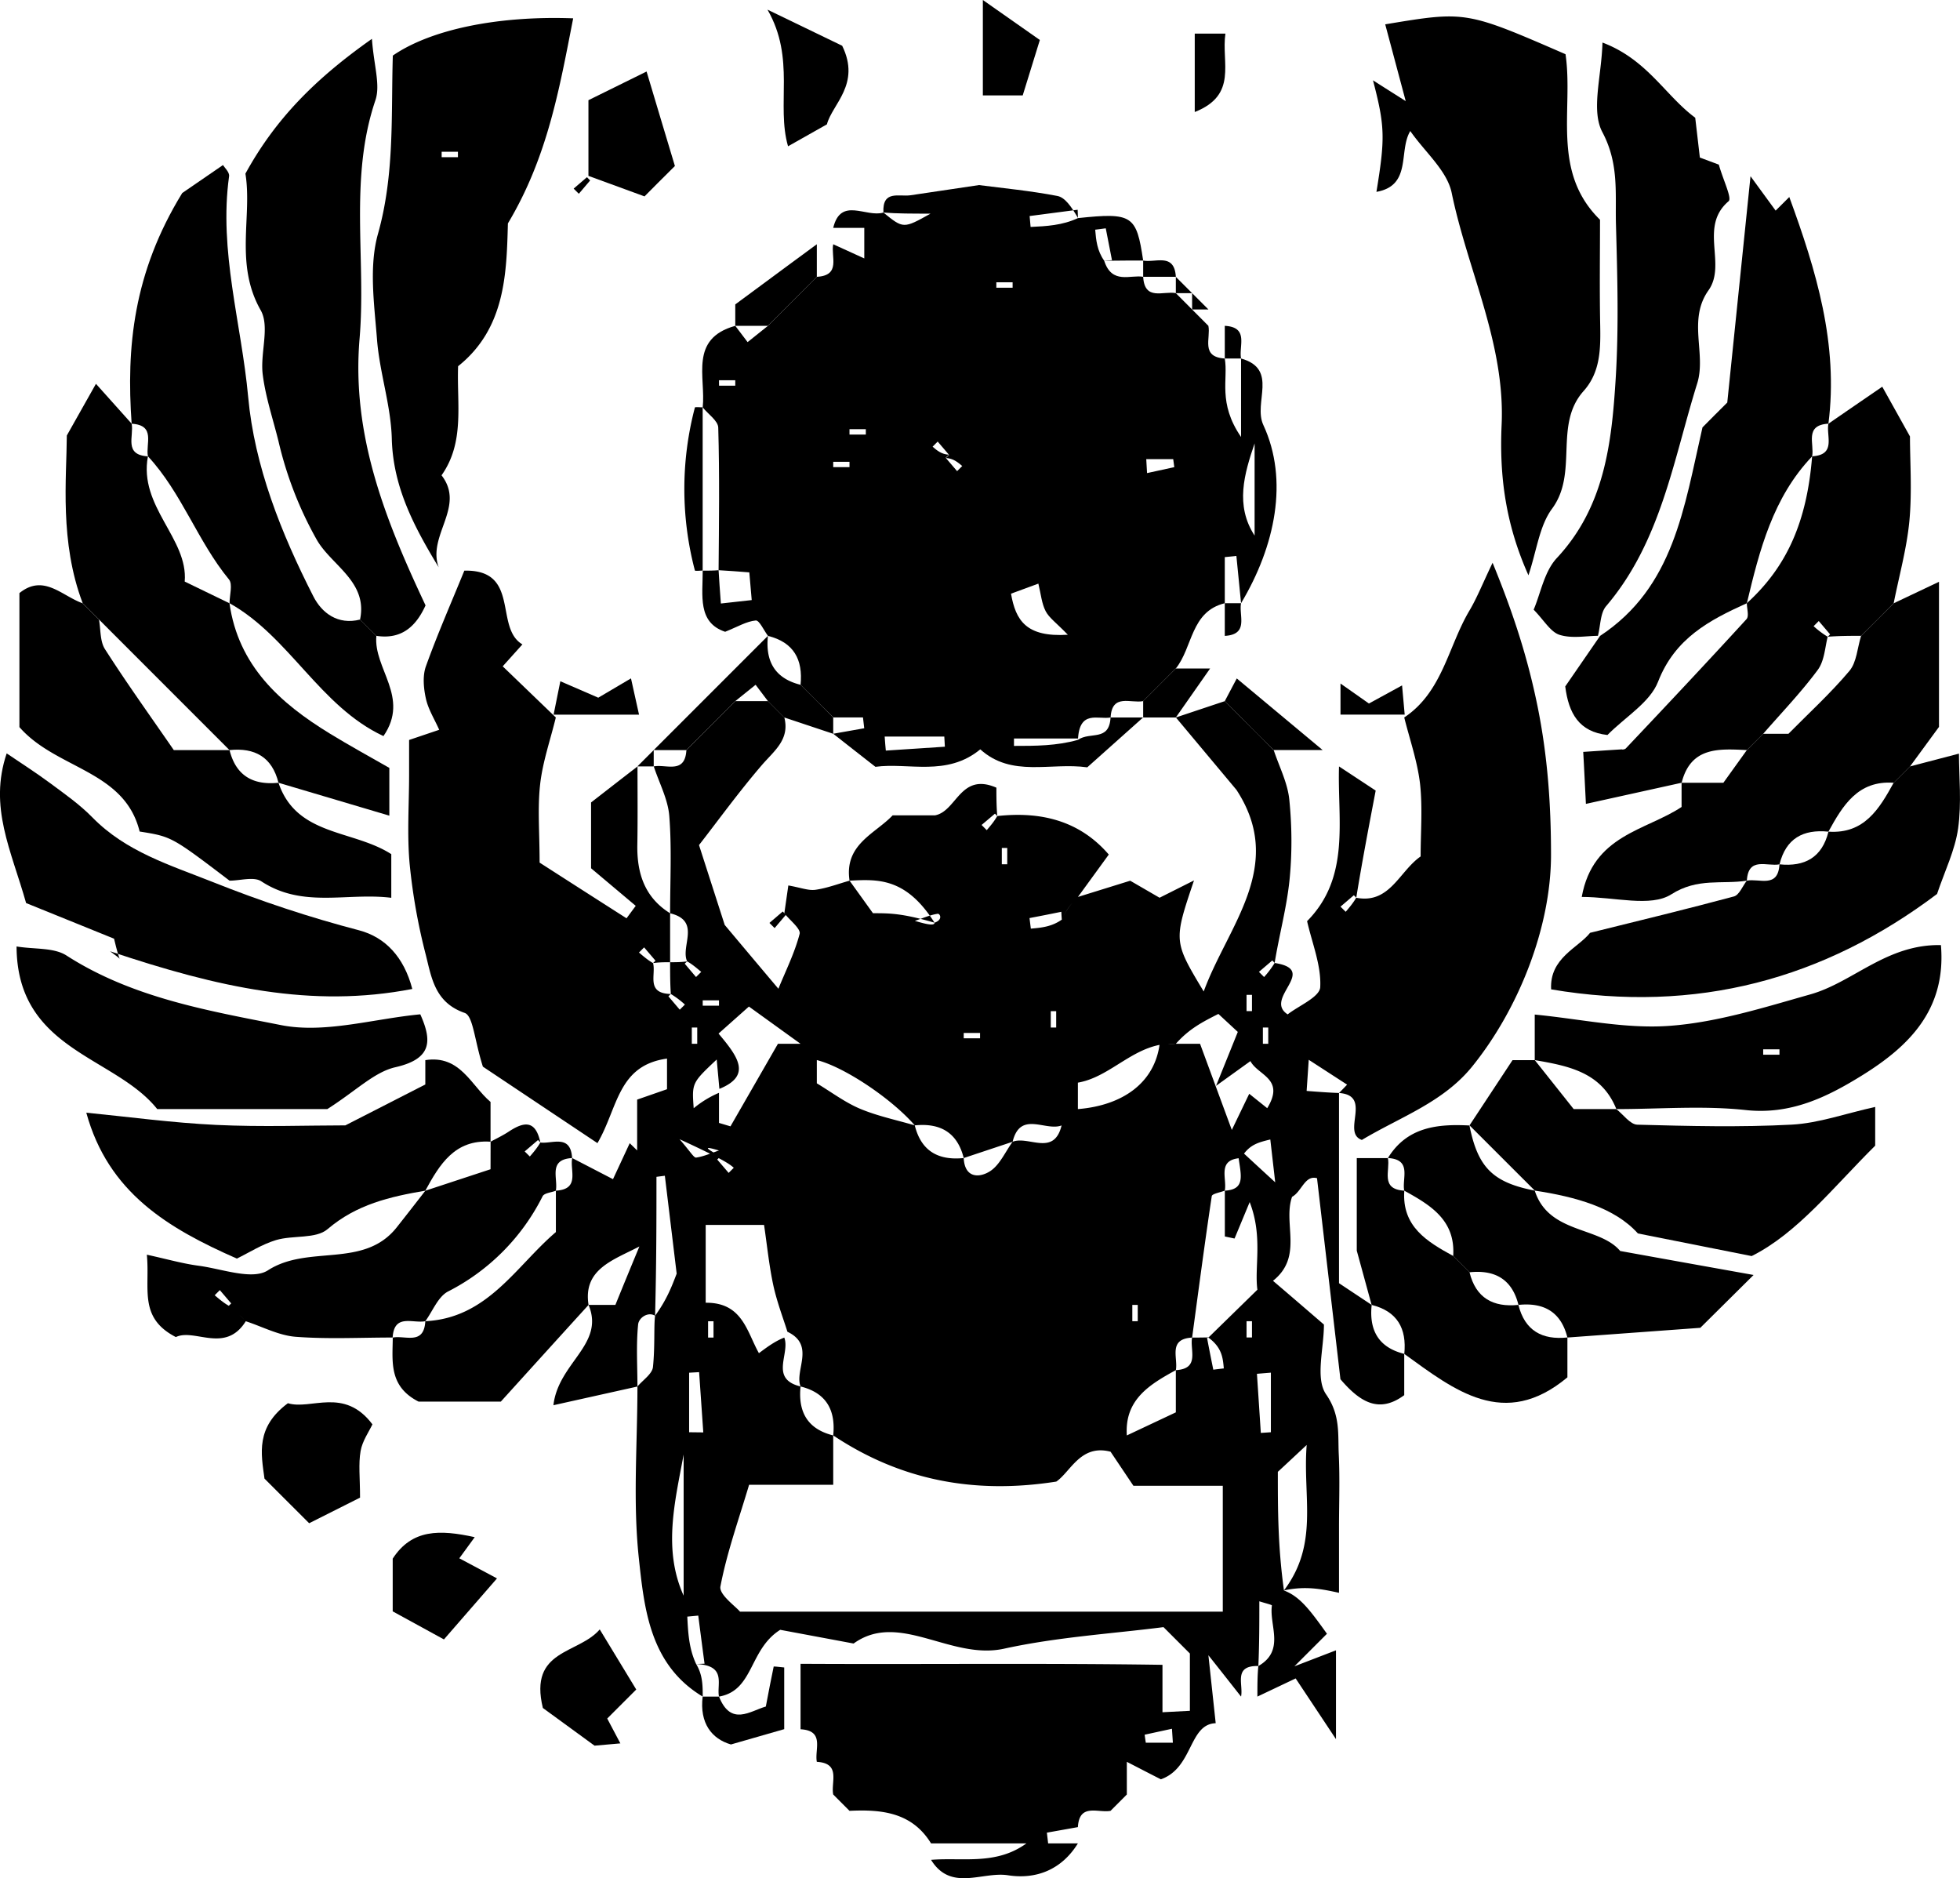 <svg xmlns="http://www.w3.org/2000/svg" xml:space="preserve" width="34.318" height="32.879"><path d="M17.636 14.845h-.095v.285h.095zm4.285 8.284h-.095v.285h.095zm-9.523.287h.095v-.286h-.095zm-.094-5.81h.285v-.094h-.285zm9.617-.19h-.095v.285h.095zm-2 5.428h-.095v.285h.095zm-1.428-5.142h-.095v.286h.095zm-6.38.571h.095v-.285h-.095zm5.047-.19h-.286v.094h.286zm4.952.19h.094v-.285h-.094zm-1.576 12.235-.016-.244-.478.104q.009.07.02.14zm1.716-6.478-.244.02.068 1.035.176-.012zm-10.186 1.043.248.003-.073-1.055-.175.01zm-.096.39c-.152.827-.366 1.66 0 2.471zm9.7-5.371c.206.19.354.328.658.606l-.086-.75c-.222.054-.374.093-.512.325-.428.024-.242.355-.285.57-.08.033-.221.054-.228.097-.124.824-.232 1.65-.344 2.476-.427.024-.243.354-.285.57-.459.251-.9.516-.858 1.143q-.142.143-.285.285c-.524-.137-.699.351-.95.523-1.453.228-2.738-.03-3.906-.808.045-.443-.121-.745-.572-.857-.11-.28.265-.723-.23-.958-.067-.218-.18-.509-.246-.809-.075-.348-.11-.704-.163-1.061h-1.022v1.362c.645-.006.72.507.932.883.141-.105.278-.208.444-.273.108.281-.266.722.285.856-.045.444.12.745.572.857v.864h-1.473c-.178.599-.387 1.18-.502 1.779-.028.142.263.346.343.442h8.453V26.01h-1.565l-.4-.596.285-.285.858-.404v-.739c.426-.024.242-.354.285-.57.096 0 .19 0 .508-.008l-.247.012q.053.28.11.558.091-.012.184-.022c-.016-.183-.032-.366-.27-.54l.858-.838c-.055-.4.1-.928-.135-1.534l-.265.638-.17-.036v-.802c.426-.024.242-.355.223-.752m-3.081-.39c-.282.108-.723-.265-.858.286l-.856.285c-.112-.45-.414-.617-.857-.572-.407-.47-1.237-1.024-1.715-1.143l-.285-.285-.904-.652-.532.473c.34.404.587.735.015.968l-.047-.514c-.435.41-.435.41-.403.853a1.8 1.8 0 0 1 .443-.27v.527l.201.06.831-1.445h.396l.285.285v.407c.25.15.487.33.752.443.308.13.64.198.963.293.112.452.413.617.857.572.016.35.27.353.462.23.17-.11.266-.34.394-.515.282-.11.724.264.858-.287l.285-.285c.784-.063 1.344-.46 1.432-1.143h.707l.556 1.508.305-.633.315.252c.318-.519-.163-.572-.294-.824l-.602.433.381-.944-.34-.315c-.277.14-.512.26-.745.523-.696-.044-1.107.576-1.715.68v.463zm-5.974.541q-.027.03-.056.056l.2.234.09-.09c-.078-.066-.155-.133-.95-.5.192.22.25.327.291.322.136-.02.267-.08.4-.124-.172-.05-.344-.098.025.102m9.866 7.6c.286.107.465.356.754.758l-.57.57.728-.28v1.555l-.706-1.063-.67.318c0-.19 0-.38.017-.535.473-.273.187-.71.237-1.06.002-.012-.117-.04-.22-.073 0 .384 0 .74-.017 1.133-.444-.012-.26.319-.303.535-.148-.187-.294-.374-.572-.724l.128 1.19c-.474.016-.392.782-.96.982-.14-.07-.32-.164-.596-.306v.572l-.285.286c-.217.042-.547-.142-.572.285l-.543.097.022.188h.521c-.284.46-.73.635-1.224.558-.45-.07-.999.293-1.347-.27.558-.046 1.136.098 1.67-.288h-1.67c-.334-.544-.865-.597-1.428-.57l-.285-.286c-.044-.217.141-.546-.287-.572-.042-.216.143-.546-.285-.57v-1.146c2.163.012 4.225-.014 6.337.018v.83l.48-.025v-1.003l-.462-.462c-.888.114-1.855.172-2.79.377-.937.207-1.84-.665-2.636-.09l-1.285-.24c-.55.346-.46 1.063-1.072 1.169-.044-.216.141-.547-.4-.57-.028 0 .059-.002.147-.006q-.056-.42-.11-.842l-.192.018c.014.277.027.556.155.83.115.19.115.379.115.57-.926-.556-1.024-1.534-1.12-2.438-.104-.986-.023-1.993-.023-2.99.095-.114.26-.22.272-.343.037-.359.013-.723.037-.896.203-.279.29-.507.378-.737l-.207-1.714-.147.019c0 .748 0 1.495-.024 2.432-.12-.075-.284.03-.297.153-.036.359-.012.724-.012 1.086L9.69 24.6c.085-.746.905-1.063.615-1.756h.47c.136-.336.278-.68.42-1.023-.46.24-.989.397-.89 1.023-.508.558-1.015 1.118-1.536 1.693h-1.44c-.527-.268-.455-.708-.452-1.121.216-.044.546.141.57-.287 1.091-.052 1.587-.964 2.286-1.56v-.725c.428-.024.242-.355.286-.571l.714.37.293-.63.13.127v-.89l.523-.182v-.536c-.868.12-.858.866-1.218 1.48l-2.006-1.339c-.15-.47-.17-.89-.32-.941-.518-.18-.578-.61-.678-1.01a10.4 10.4 0 0 1-.284-1.592c-.048-.518-.01-1.045-.01-1.568v-.608l.527-.178c-.081-.184-.192-.358-.233-.546-.04-.18-.06-.397 0-.565.206-.573.452-1.132.673-1.675.988-.022.519.998 1.017 1.291l-.345.384.93.895c-.094.388-.229.772-.274 1.165-.048.42-.01.85-.01 1.376.482.31 1.002.643 1.522.975l.161-.218-.782-.658v-1.152c.232-.18.522-.406.813-.63 0 .458.005.916-.003 1.375-.008.497.13.919.574 1.195v.857c-.095 0-.191 0-.299.015l.043-.042-.199-.233-.09.09c.078.067.155.133.246.185.056.201-.13.532.312.541-.007.004-.024.023-.043.041l.199.234.09-.09a1.6 1.6 0 0 0-.246-.185c-.013-.176-.013-.365-.013-.556.094 0 .19 0 .298-.015l-.042.04q.099.118.198.234l.091-.09c-.079-.066-.156-.133-.247-.184-.121-.266.252-.708-.298-.842 0-.567.03-1.135-.014-1.698-.022-.296-.177-.582-.272-.873.216-.043.547.141.571-.285l.287-.287.285-.285.285-.286h.572l.286.286c.098.386-.176.582-.392.832-.404.47-.768.973-1.102 1.402l.45 1.398c.265.316.618.736.94 1.117.126-.31.285-.627.372-.961.022-.09-.174-.239-.268-.36l.07-.487c.214.037.35.093.474.076.202-.028.4-.104.598-.16l.41.57c.289 0 .512 0 1.078.166.152-.053.096-.161.055-.156-.136.02-.267.08-.4.124.172.05.344.097.345.032-.505-.797-1.001-.76-1.488-.736-.097-.636.45-.821.754-1.143h.74c.384-.069.442-.76 1.077-.485 0 .14 0 .312.015.497l-.04-.042-.234.198.09.091c.066-.077.133-.156.184-.247.748-.082 1.432.07 1.953.674l-.54.742c-.095.095-.19.191-.281.396 0 .03-.006-.053-.01-.136q-.278.057-.557.11l.023.185c.182-.016.365-.032.544-.159a1.2 1.2 0 0 1 .281-.396l.915-.284.514.298.603-.303c-.359 1.064-.359 1.064.17 1.944.42-1.15 1.445-2.196.573-3.53l-1.06-1.267.857-.286.285.286.286.285.285.287c.096.29.244.573.273.87.047.466.05.943.003 1.408-.05.483-.18.956-.26 1.448-.004-.006-.023-.025-.041-.044l-.234.2.09.09a1.6 1.6 0 0 0 .185-.246c.787.122-.205.62.228.9.19-.15.56-.302.57-.476.02-.377-.14-.764-.23-1.156.764-.772.53-1.768.559-2.709l.642.423c-.116.608-.236 1.234-.34 1.876-.005-.007-.024-.026-.042-.044l-.234.2.091.09c.067-.078.132-.156.184-.246.588.114.752-.462 1.128-.723 0-.42.036-.85-.01-1.27-.046-.393-.18-.775-.277-1.163.67-.446.768-1.24 1.14-1.868.135-.227.232-.476.407-.84.372.906.617 1.677.787 2.512.177.873.236 1.726.236 2.598.001 1.275-.57 2.706-1.379 3.707-.51.63-1.252.88-1.933 1.287-.363-.128.193-.78-.4-.822q.07-.07.142-.146l-.672-.435-.037.545c.23.018.397.03.567.036v3.33l.572.38c-.047.444.12.745.57.857v.723c-.436.322-.768.13-1.117-.279l-.41-3.519c-.214-.06-.267.235-.437.326-.164.468.202 1.044-.334 1.47.285.243.565.484.892.766 0 .421-.155.942.038 1.222.255.368.204.7.222 1.055.02.425.004.853.004 1.28v1.139c-.304-.066-.58-.124-.964-.042.617-.817.326-1.625.398-2.546-.266.248-.396.37-.505.47 0 .663 0 1.3.107 2.076M24.1 3.36c.154-.94.151-1.147-.06-1.954.185.119.307.195.573.364L24.254.426c1.412-.235 1.412-.235 3.157.523.142.964-.257 2.053.604 2.898 0 .6-.009 1.216.003 1.832.008.419.008.832-.29 1.166-.529.592-.086 1.43-.553 2.061-.222.3-.268.732-.413 1.165-.403-.9-.51-1.742-.47-2.629.066-1.423-.594-2.707-.874-4.065-.08-.39-.47-.716-.725-1.083-.211.348.033.955-.594 1.065M8.018 2.657h-.285v.095h.285zM6.878.973C7.54.517 8.713.272 10.036.321c-.24 1.223-.446 2.425-1.143 3.59-.024.865-.04 1.837-.872 2.5-.024.667.119 1.331-.29 1.91.426.55-.254 1.052-.05 1.61-.43-.709-.799-1.402-.821-2.251-.015-.582-.214-1.156-.259-1.739-.048-.615-.144-1.273.017-1.847.295-1.046.228-2.1.26-3.12"/><path d="M6.304 10.846c.14-.662-.5-.948-.756-1.394a6.5 6.5 0 0 1-.672-1.728c-.096-.389-.227-.773-.276-1.169-.047-.375.128-.837-.036-1.125-.46-.81-.145-1.646-.267-2.39.531-.969 1.236-1.67 2.215-2.36.033.466.152.806.061 1.075-.465 1.372-.16 2.784-.277 4.17-.145 1.697.457 3.19 1.155 4.673-.168.37-.422.601-.862.533z"/><path d="M2.305 7.418c-.095-1.338.028-2.642.886-4.039l.714-.49c.025.045.117.127.106.197-.182 1.31.216 2.576.334 3.86.11 1.213.578 2.39 1.141 3.493.147.29.428.507.819.407l.285.285c-.055.573.593 1.075.124 1.755-1.115-.52-1.645-1.739-2.695-2.326 0-.14.059-.332-.01-.416-.55-.669-.826-1.517-1.419-2.156-.043-.216.143-.546-.285-.57M30.586 10.56c-.657.297-1.259.613-1.555 1.375-.141.362-.572.614-.886.932-.499-.056-.679-.379-.739-.85.208-.3.408-.593.61-.885 1.293-.852 1.47-2.243 1.793-3.65.106-.109.274-.275.434-.435.142-1.37.282-2.734.407-3.962.095.128.267.366.44.602l.239-.238c.47 1.282.864 2.576.685 3.968-.427.024-.243.355-.285.572-.687.72-.922 1.643-1.143 2.571"/><path d="M27.978 11.131c-.2 0-.453.051-.67-.017-.16-.05-.271-.253-.455-.441.122-.284.185-.667.406-.904.836-.896.96-2.012 1.03-3.136.056-.898.03-1.803.005-2.704-.015-.54.057-1.06-.237-1.614-.204-.382-.015-.977.001-1.57.785.297 1.099.928 1.624 1.316l.081.697.332.124c.08.281.234.588.171.641-.524.447-.028 1.102-.352 1.56-.368.518-.036 1.111-.197 1.628-.419 1.342-.634 2.772-1.595 3.9-.104.122-.097.34-.144.52M32.014 7.418c.292-.202.584-.402.943-.648l.485.87c0 .44.038.963-.01 1.478-.046.485-.18.961-.275 1.442l-.285.286q-.143.142-.286.285c-.19 0-.38 0-.585.016.007-.004.024-.023.043-.041l-.199-.234-.09.09a1.6 1.6 0 0 0 .246.185c-.047.188-.057.427-.177.585-.29.391-.63.744-.952 1.114l-.286.285c-.488-.023-.982-.061-1.142.572l-1.676.37c-.018-.351-.03-.609-.047-.91.257-.017.437-.03.683-.045-.019.004.04.009.065-.018.708-.749 1.415-1.5 2.11-2.26.049-.053.007-.185.007-.28.703-.64 1.052-1.429 1.143-2.572.427-.024.243-.354.285-.57M4.019 15.417c-1.014-.771-1.014-.771-1.574-.86C2.18 13.48.987 13.469.34 12.729v-2.346c.425-.344.745.052 1.108.178l.285.285c.032.175.016.381.106.52.382.597.797 1.175 1.204 1.765h.976c.112.45.413.618.857.572.316.938 1.304.818 1.975 1.25v.764c-.776-.096-1.547.189-2.275-.288-.132-.087-.37-.012-.557-.012"/><path d="M30.586 15.417c-.437.069-.859-.056-1.324.24-.361.229-.985.045-1.567.045.195-1.087 1.123-1.16 1.748-1.575v-.424h.732l.411-.572.285-.285h.443c.352-.357.736-.707 1.067-1.1.129-.153.14-.407.205-.615l.285-.285.286-.285.793-.376v2.54l-.507.692-.286.286c-.627-.044-.891.398-1.143.856-.443-.045-.745.12-.856.572-.217.043-.548-.142-.572.286M28.3 19.416c.123.095.243.27.369.273.901.024 1.804.047 2.704-.001.47-.025.934-.193 1.46-.31v.678c-.738.732-1.362 1.533-2.163 1.933-.71-.141-1.284-.254-1.992-.396-.403-.45-1.085-.641-1.805-.75q-.573-.57-1.143-1.142l.753-1.142h.39l.681.857ZM1.448 10.56c-.408-1.072-.282-2.19-.278-2.936.247-.436.362-.641.51-.905l.625.698c.043.218-.143.547.285.572-.166.88.708 1.44.644 2.192l.784.38c.155 1.094.884 1.747 1.76 2.283.34.208.69.399 1.039.599v.836l-1.941-.576c-.112-.45-.414-.618-.858-.572l-2.285-2.286z"/><path d="m33.443 13.417.857-.224c0 .4.048.862-.015 1.31-.054.382-.234.746-.369 1.147-1.977 1.49-4.208 2.101-6.757 1.67-.03-.551.474-.725.682-.99.892-.221 1.71-.419 2.52-.637.092-.026.151-.182.224-.276.218-.044.548.141.572-.286.443.046.746-.12.858-.572.626.043.89-.398 1.142-.857zM7.447 18.559c.61-.096.801.444 1.142.732v.696c-.626-.043-.892.398-1.142.857-.616.105-1.203.239-1.711.673-.204.176-.605.103-.903.192-.246.074-.472.22-.686.324-1.211-.533-2.252-1.156-2.636-2.554.734.072 1.502.177 2.274.214.798.038 1.598.008 2.262.008l1.4-.716zM7.219 17.313c-1.757.34-3.395-.024-5.292-.66.23.166.172.146.16.112-.043-.126-.07-.256-.09-.332l-1.54-.624c-.26-.923-.657-1.68-.34-2.62.231.157.5.328.754.516.257.19.524.377.747.605.589.601 1.35.83 2.105 1.13.844.337 1.692.618 2.567.847.452.12.782.462.929 1.026"/><path d="M31.157 18.37h-.285v.094h.285zm-4.285.188v-.797c.793.076 1.59.256 2.368.197.83-.062 1.65-.322 2.457-.55.752-.212 1.336-.882 2.287-.863.097 1.141-.575 1.783-1.39 2.287-.605.374-1.24.686-2.026.601-.748-.081-1.51-.017-2.267-.017-.26-.648-.841-.756-1.43-.858M5.731 19.416H2.753C2.01 18.484.298 18.393.29 16.569c.317.052.653.016.875.159 1.15.739 2.477.965 3.762 1.219.766.149 1.611-.112 2.432-.19.207.463.208.779-.436.926-.369.084-.685.41-1.192.733M8.59 19.987c.106-.058.217-.11.318-.177.259-.17.468-.215.553.19-.004-.006-.022-.023-.041-.042l-.233.199.09.089c.067-.077.132-.155.184-.245.202.029.532-.155.556.272-.426.025-.242.354-.285.572-.08.032-.203.04-.232.098a3.76 3.76 0 0 1-1.655 1.666c-.176.092-.268.342-.398.52-.216.044-.547-.14-.572.286-.566 0-1.135.03-1.698-.013-.296-.023-.582-.177-.873-.272a2.6 2.6 0 0 0-.299-.27l.043-.042-.199-.233-.09.09c.078.066.156.132.246.184.108.08.204.175.299.27-.359.576-.897.12-1.225.278-.662-.341-.45-.852-.508-1.442.349.076.628.157.912.194.408.055.936.256 1.209.079.707-.456 1.675-.023 2.253-.75q.253-.32.502-.643l1.142-.376zM24.301 20.273c.335-.545.866-.599 1.428-.57.146.734.408.997 1.143 1.14.243.76 1.133.623 1.496 1.057.861.156 1.65.297 2.336.42l-.933.925-2.327.17c-.112-.451-.415-.617-.857-.571-.112-.451-.414-.618-.858-.571q-.142-.143-.285-.285c.043-.628-.399-.892-.857-1.144-.043-.216.142-.547-.286-.571"/><path d="m24.016 22.844-.26-.95v-1.62h.545c.044.215-.141.546.287.57-.044.628.397.892.856 1.143l.286.285c.11.452.414.617.856.572.112.45.415.617.858.57v.698c-1.108.925-1.978.224-2.856-.41.045-.445-.122-.746-.572-.858M5.413 26.666l-.782-.781c-.06-.439-.157-.899.41-1.32.404.124.982-.291 1.48.37-.06.127-.176.29-.207.466-.04.229-.01.47-.01.817zM10.303 3.079V1.754l1.018-.502c.197.662.357 1.19.496 1.654-.239.237-.372.37-.532.532zM7.773 28.7c-.39-.215-.66-.362-.897-.491v-.923c.338-.52.825-.51 1.436-.376l-.27.37.66.352zM10.41 30.56c-.44-.32-.737-.536-.905-.66-.25-1.032.619-.936.996-1.375l.639 1.052-.508.508.23.435zM14.48 2.176l-.682.385c-.21-.728.135-1.533-.36-2.392l1.308.632c.33.674-.176 1.023-.267 1.375M17.209 0l.998.7-.3.97h-.698zM13.731 30.271l-.933.268c-.335-.097-.552-.372-.495-.838h.286c.21.526.545.252.82.174.05-.264.092-.482.138-.701q.003-.003.184.017zM20.919.588h.537c-.075.508.223 1.073-.537 1.373ZM21.445 12.274l.21-.397 1.504 1.254h-.857l-.287-.285-.285-.287zM9.693 12.511l.118-.585.664.288c.125-.075.306-.182.573-.338l.141.635zM24.595 12.51h-1.124v-.544l.498.35.58-.317zM14.874 8.084h-.285v.094h.285zm2.571-3.047h.285v-.095h-.285zM15.16 7.513h-.286v.095h.286zm-2.57-.761h.284v-.095h-.285zm7.48 1.286.014.244.477-.104q-.008-.07-.019-.14zm-4.58 4.856q.008.124.02.246l1.034-.068q-.006-.088-.01-.178zm3.207-1.782c-.203-.21-.327-.295-.388-.412-.07-.135-.083-.298-.128-.483l-.479.176c.082.467.264.765.995.719m3.27-3.35c-.18.531-.345 1.084 0 1.614zm-5.353.198-.056.054q.1.118.2.234l.09-.09c-.079-.066-.156-.133-.286-.14q.03-.026.056-.054l-.2-.234-.089.09c.077.066.156.133.285.14m2.262-4.142c.953-.1 1.022-.049 1.14.743-.19 0-.38 0-.682.004-.029 0 .054-.005.136-.01l-.109-.558-.185.024c.016.183.032.365.158.544.135.423.466.239.682.281.025.428.354.243.572.286q.142.143.285.286l.285.286c.044.216-.14.546.287.572.063.364-.127.772.285 1.374V6.276c.662.186.208.773.39 1.164.448.966.208 2.121-.39 3.12q-.042-.414-.082-.828-.102.009-.203.021v.807c-.599.146-.559.772-.857 1.142l-.286.287-.286.285c-.216.043-.547-.14-.57.286-.218.042-.548-.142-.572.392v-.024h-1.12v.13c.374 0 .747 0 1.12-.106.216-.15.547.036.571-.392h.57q-.485.434-.978.873c-.643-.09-1.323.183-1.873-.315-.587.484-1.258.227-1.836.306-.278-.216-.508-.398-.739-.579l.543-.096-.022-.19h-.52q-.145-.142-.288-.285-.142-.143-.285-.285c.045-.444-.12-.745-.57-.857-.073-.096-.151-.275-.214-.27-.161.015-.317.11-.536.198-.488-.163-.392-.638-.393-1.07.094 0 .19 0 .278-.008.01.18.023.35.04.583l.54-.06-.042-.485c-.188-.015-.359-.028-.538-.038.007-.828.018-1.662-.006-2.496-.003-.12-.178-.236-.272-.354.057-.528-.243-1.202.57-1.428l.216.285.356-.285.286-.286q.142-.143.285-.286l.285-.286c.428-.024.243-.354.287-.57l.544.248v-.535h-.544c.133-.55.575-.176.879-.268.35.284.35.284.825.019-.32 0-.584 0-.825-.019-.02-.4.272-.273.477-.303l1.196-.178c.421.054.9.1 1.37.19.134.024.243.18.365.388-.002.028-.004-.06-.007-.146l-.841.11q.007.095.017.191c.277-.013.555-.027.83-.155"/><path d="m11.446 13.131 2-2c-.047.444.12.745.57.857q.144.143.287.286l.286.286v.286l-.858-.286q-.142-.143-.285-.286l-.216-.286-.356.286-.285.286-.286.286q-.143.142-.285.285zM12.303 9.989c-.047 0-.133.01-.136-.002a5.6 5.6 0 0 1 0-2.853c.003-.012.09-.003.136-.003zM12.874 5.704v-.375c.494-.364.96-.71 1.428-1.053v.57q-.142.144-.285.286l-.285.286q-.143.143-.287.286zM20.588 11.703h.6l-.6.857h-.572v-.287q.143-.141.286-.285zM20.016 4.561c.216.043.547-.141.572.285h-.572zM21.73 10.56c-.042.216.142.547-.285.572v-.572zM21.445 5.704c.428.024.242.354.285.572h-.285zM20.873 5.132l.286.286h-.286zM20.588 4.847l.285.285h-.285zM23.159 13.131l.285.285zM11.16 13.417l.286-.286v.286zM10.333 3.159l-.198.233-.091-.09.233-.2zM18.588 19.702l.285-.286zM14.017 18.273l.285.286zM18.588 15.988l.285-.285zM19.445 25.415l.285-.285zM22.016 12.845l.285.286zM12.017 13.131l.286-.285zM21.73 12.56l.286.285zM12.303 12.845l.285-.285zM21.445 12.274l.285.285zM13.446 12.274l.285.285zM12.589 12.56l.285-.286zM20.302 11.988l-.285.286zM14.303 12.274l-.286-.285zM20.588 11.703l-.286.285zM6.59 11.131l-.286-.285zM32.871 10.846l-.285.285zM30.872 12.845l-.286.286zM33.157 10.56l-.285.285zM33.443 13.417l-.286.285zM25.73 22.273l-.286-.286zM13.761 16.014l-.198.233-.091-.09.233-.2z"/></svg>